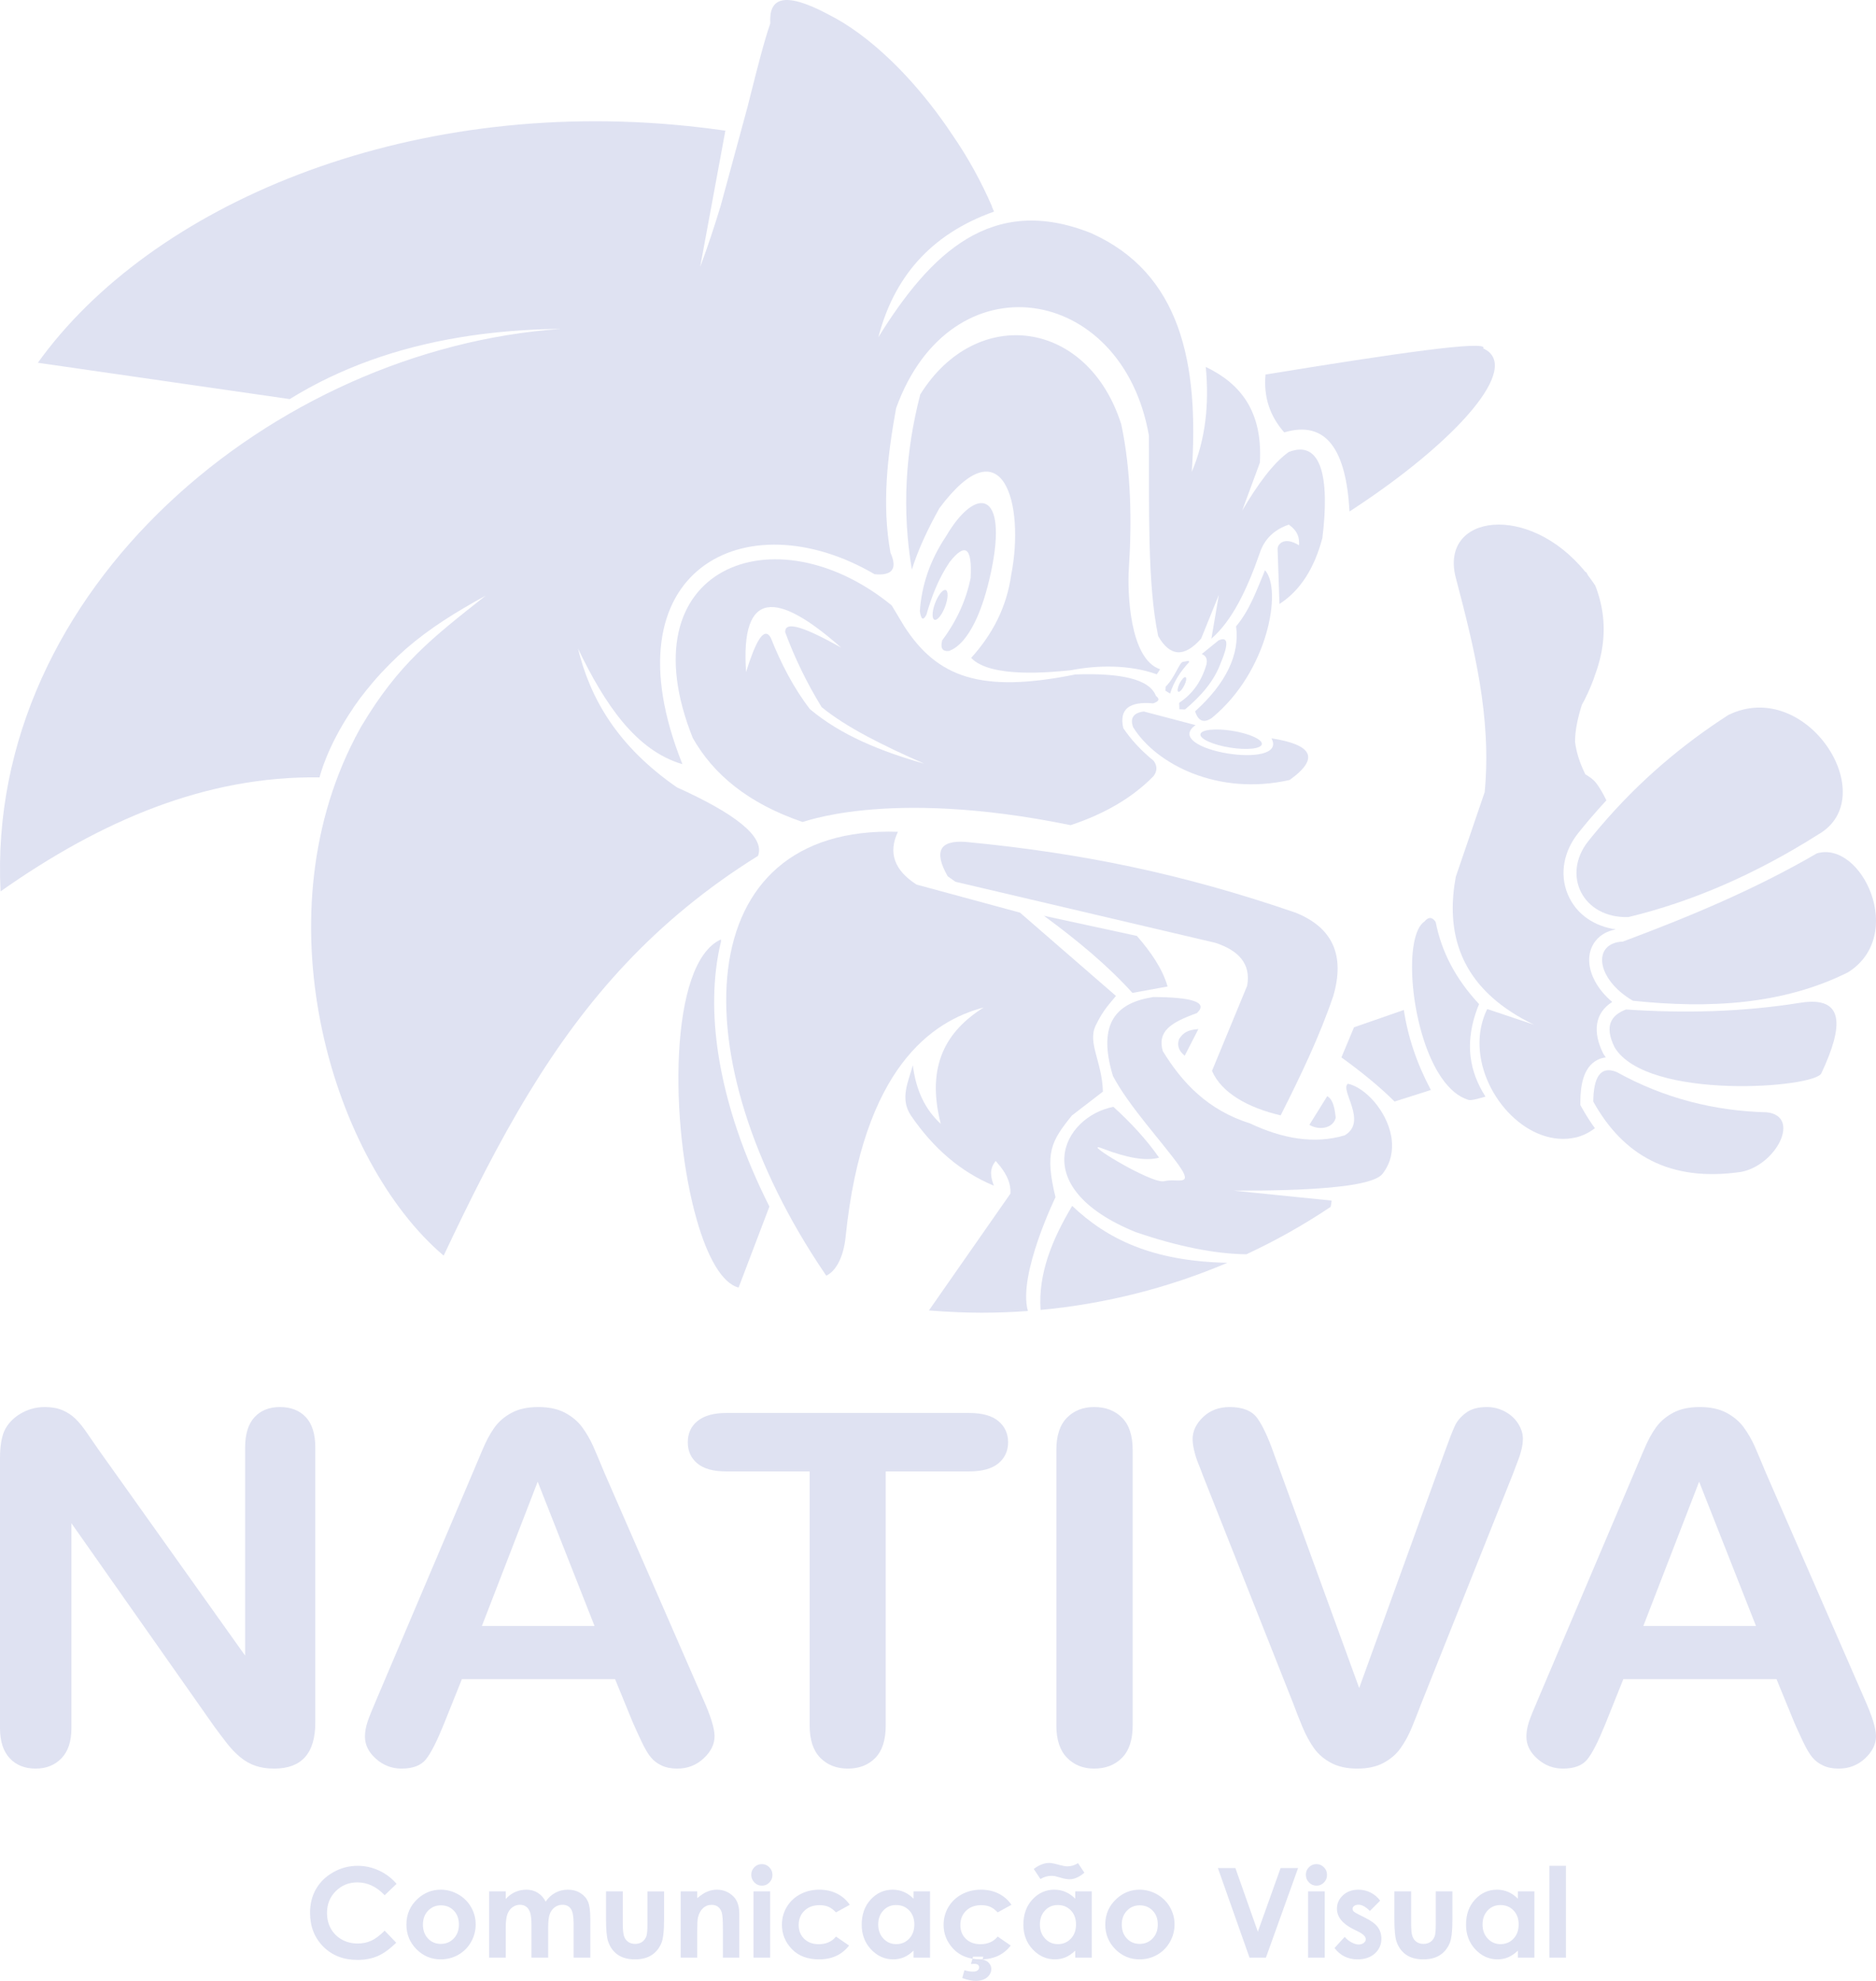 <svg width="304" height="321" viewBox="0 0 304 321" fill="none" xmlns="http://www.w3.org/2000/svg">
<path fill-rule="evenodd" clip-rule="evenodd" d="M64.262 305.278L62.334 307.125C61.022 305.738 59.547 305.043 57.909 305.043C56.522 305.043 55.357 305.518 54.41 306.465C53.463 307.412 52.99 308.579 52.99 309.968C52.99 310.934 53.197 311.793 53.618 312.54C54.037 313.293 54.632 313.881 55.398 314.31C56.167 314.738 57.019 314.95 57.956 314.95C58.755 314.95 59.487 314.8 60.152 314.501C60.813 314.202 61.542 313.659 62.334 312.868L64.205 314.82C63.133 315.869 62.123 316.594 61.173 316.997C60.223 317.402 59.138 317.605 57.916 317.605C55.67 317.605 53.825 316.89 52.391 315.458C50.962 314.026 50.243 312.194 50.243 309.958C50.243 308.509 50.568 307.222 51.222 306.096C51.875 304.972 52.809 304.07 54.028 303.385C55.242 302.701 56.552 302.359 57.956 302.359C59.151 302.359 60.3 302.611 61.406 303.119C62.51 303.625 63.464 304.346 64.262 305.278ZM71.405 306.225C72.415 306.225 73.366 306.481 74.255 306.987C75.142 307.492 75.837 308.182 76.334 309.049C76.835 309.917 77.082 310.854 77.082 311.861C77.082 312.874 76.831 313.821 76.331 314.703C75.828 315.586 75.145 316.274 74.279 316.773C73.412 317.267 72.459 317.516 71.414 317.516C69.88 317.516 68.57 316.968 67.484 315.872C66.401 314.777 65.857 313.447 65.857 311.881C65.857 310.203 66.472 308.805 67.697 307.687C68.772 306.713 70.008 306.225 71.405 306.225ZM71.446 308.762C70.613 308.762 69.918 309.056 69.364 309.637C68.809 310.221 68.535 310.965 68.535 311.871C68.535 312.808 68.805 313.561 69.356 314.142C69.904 314.721 70.596 315.01 71.435 315.01C72.275 315.01 72.974 314.717 73.53 314.132C74.087 313.545 74.367 312.794 74.367 311.871C74.367 310.951 74.094 310.204 73.548 309.627C72.997 309.052 72.298 308.762 71.446 308.762ZM79.256 306.501H81.953V307.738C82.412 307.229 82.923 306.851 83.484 306.603C84.044 306.353 84.656 306.225 85.316 306.225C85.986 306.225 86.589 306.39 87.126 306.72C87.664 307.05 88.097 307.529 88.425 308.162C88.853 307.529 89.376 307.05 89.995 306.72C90.615 306.39 91.29 306.225 92.026 306.225C92.789 306.225 93.456 306.404 94.034 306.762C94.612 307.115 95.025 307.58 95.277 308.152C95.531 308.725 95.656 309.655 95.656 310.944V317.24H92.953V311.793C92.953 310.573 92.803 309.753 92.5 309.321C92.197 308.89 91.743 308.674 91.143 308.674C90.683 308.674 90.271 308.805 89.908 309.069C89.542 309.332 89.272 309.695 89.095 310.16C88.917 310.624 88.83 311.369 88.83 312.396V317.24H86.123V312.039C86.123 311.078 86.052 310.383 85.911 309.95C85.77 309.52 85.558 309.199 85.277 308.99C84.995 308.778 84.656 308.674 84.255 308.674C83.809 308.674 83.403 308.808 83.04 309.075C82.677 309.341 82.403 309.715 82.224 310.193C82.043 310.675 81.953 311.429 81.953 312.464V317.24H79.256L79.256 306.501ZM98.205 306.501H100.922V311.675C100.922 312.68 100.989 313.38 101.127 313.771C101.267 314.161 101.486 314.468 101.791 314.683C102.097 314.902 102.473 315.01 102.92 315.01C103.367 315.01 103.742 314.902 104.055 314.69C104.366 314.475 104.599 314.162 104.75 313.747C104.86 313.437 104.915 312.777 104.915 311.763V306.502H107.612V311.052C107.612 312.929 107.463 314.212 107.168 314.902C106.808 315.745 106.277 316.392 105.576 316.84C104.873 317.291 103.981 317.517 102.899 317.517C101.724 317.517 100.778 317.254 100.052 316.729C99.326 316.2 98.815 315.469 98.52 314.527C98.312 313.875 98.204 312.689 98.204 310.975L98.205 306.501ZM110.307 306.501H112.984V307.6C113.596 307.084 114.146 306.727 114.643 306.528C115.137 306.326 115.644 306.225 116.16 306.225C117.225 306.225 118.125 306.6 118.867 307.343C119.491 307.973 119.8 308.908 119.8 310.146V317.24H117.145V312.533C117.145 311.25 117.087 310.399 116.973 309.978C116.859 309.557 116.657 309.237 116.371 309.014C116.087 308.795 115.737 308.684 115.318 308.684C114.77 308.684 114.303 308.867 113.914 309.232C113.524 309.597 113.253 310.102 113.101 310.745C113.023 311.082 112.984 311.811 112.984 312.928V317.24H110.307L110.307 306.501ZM123.454 302.082C123.924 302.082 124.331 302.254 124.67 302.594C125.005 302.938 125.173 303.353 125.173 303.836C125.173 304.319 125.009 304.73 124.673 305.066C124.338 305.407 123.937 305.575 123.474 305.575C122.993 305.575 122.584 305.404 122.249 305.056C121.908 304.713 121.741 304.293 121.741 303.8C121.741 303.325 121.908 302.921 122.242 302.584C122.578 302.251 122.98 302.082 123.454 302.082ZM122.104 306.501H124.8V317.24H122.104V306.501ZM137.705 308.674L135.472 309.907C135.053 309.465 134.641 309.163 134.229 308.99C133.82 308.819 133.339 308.735 132.789 308.735C131.785 308.735 130.972 309.035 130.351 309.637C129.734 310.237 129.425 311.009 129.425 311.952C129.425 312.864 129.72 313.612 130.318 314.191C130.915 314.771 131.698 315.061 132.668 315.061C133.871 315.061 134.805 314.646 135.472 313.825L137.588 315.276C136.439 316.767 134.821 317.517 132.728 317.517C130.845 317.517 129.371 316.957 128.306 315.838C127.241 314.721 126.708 313.41 126.708 311.911C126.708 310.871 126.966 309.914 127.483 309.039C128.004 308.166 128.725 307.478 129.652 306.977C130.582 306.478 131.62 306.225 132.768 306.225C133.83 306.225 134.784 306.439 135.63 306.863C136.476 307.286 137.167 307.893 137.705 308.674ZM148.037 306.501H150.714V317.24H148.037V316.105C147.514 316.606 146.986 316.963 146.46 317.186C145.93 317.406 145.359 317.516 144.74 317.516C143.357 317.516 142.16 316.977 141.151 315.903C140.14 314.828 139.636 313.491 139.636 311.89C139.636 310.233 140.123 308.876 141.101 307.815C142.078 306.758 143.267 306.225 144.663 306.225C145.304 306.225 145.909 306.35 146.473 306.593C147.036 306.834 147.558 307.202 148.037 307.688L148.037 306.501ZM145.214 308.715C144.381 308.715 143.69 309.007 143.139 309.597C142.587 310.187 142.313 310.941 142.313 311.861C142.313 312.79 142.591 313.551 143.152 314.15C143.713 314.751 144.405 315.05 145.225 315.05C146.071 315.05 146.772 314.754 147.329 314.164C147.887 313.579 148.166 312.807 148.166 311.851C148.166 310.917 147.887 310.16 147.329 309.583C146.772 309.004 146.067 308.715 145.214 308.715ZM163.904 308.674L161.671 309.907C161.252 309.465 160.838 309.163 160.429 308.99C160.02 308.819 159.539 308.735 158.989 308.735C157.984 308.735 157.171 309.035 156.551 309.637C155.933 310.237 155.624 311.009 155.624 311.952C155.624 312.864 155.918 313.612 156.517 314.191C157.115 314.771 157.897 315.061 158.867 315.061C160.069 315.061 161.003 314.646 161.671 313.825L163.786 315.276C162.638 316.767 161.02 317.517 158.928 317.517C157.043 317.517 155.569 316.957 154.505 315.838C153.441 314.721 152.906 313.41 152.906 311.911C152.906 310.871 153.165 309.914 153.683 309.039C154.203 308.166 154.925 307.478 155.852 306.977C156.782 306.478 157.82 306.225 158.968 306.225C160.028 306.225 160.983 306.439 161.829 306.863C162.675 307.286 163.368 307.893 163.904 308.674ZM157.679 317.081H159.341L159.223 317.537C159.66 317.634 160.006 317.826 160.26 318.114C160.513 318.399 160.638 318.711 160.638 319.056C160.638 319.588 160.416 320.046 159.969 320.427C159.522 320.811 158.904 321 158.109 321C157.468 321 156.738 320.848 155.926 320.544L156.282 319.275C156.752 319.423 157.216 319.5 157.669 319.5C158.001 319.5 158.25 319.437 158.415 319.308C158.578 319.18 158.662 319.008 158.662 318.799C158.662 318.627 158.599 318.492 158.474 318.395C158.351 318.294 158.152 318.247 157.883 318.247L157.333 318.267L157.679 317.081ZM174.236 306.501H176.913V317.24H174.236V316.105C173.713 316.606 173.187 316.963 172.658 317.186C172.129 317.406 171.558 317.516 170.939 317.516C169.556 317.516 168.361 316.977 167.35 315.903C166.339 314.828 165.835 313.491 165.835 311.89C165.835 310.233 166.322 308.876 167.299 307.815C168.277 306.758 169.466 306.225 170.863 306.225C171.504 306.225 172.109 306.35 172.673 306.593C173.237 306.834 173.756 307.202 174.237 307.688L174.236 306.501ZM171.414 308.715C170.58 308.715 169.888 309.007 169.338 309.597C168.786 310.187 168.512 310.941 168.512 311.861C168.512 312.79 168.79 313.551 169.351 314.15C169.912 314.751 170.604 315.05 171.424 315.05C172.27 315.05 172.971 314.754 173.529 314.164C174.086 313.579 174.365 312.807 174.365 311.851C174.365 310.917 174.086 310.16 173.529 309.583C172.971 309.004 172.267 308.715 171.414 308.715ZM168.599 304.5L167.517 302.87C168.357 302.22 169.207 301.893 170.067 301.893C170.385 301.893 170.935 302.009 171.718 302.23C172.25 302.375 172.672 302.446 172.987 302.446C173.539 302.446 174.11 302.277 174.696 301.934L175.72 303.473C174.895 304.185 174.097 304.538 173.319 304.538C172.907 304.538 172.413 304.45 171.837 304.272C171.362 304.134 171.064 304.052 170.939 304.026C170.769 303.999 170.568 303.986 170.331 303.986C169.753 303.986 169.177 304.158 168.599 304.5ZM184.654 306.225C185.665 306.225 186.614 306.481 187.505 306.986C188.39 307.492 189.086 308.182 189.583 309.048C190.083 309.917 190.332 310.853 190.332 311.861C190.332 312.874 190.079 313.82 189.58 314.703C189.076 315.586 188.394 316.273 187.529 316.772C186.662 317.267 185.707 317.516 184.663 317.516C183.128 317.516 181.82 316.968 180.734 315.872C179.65 314.777 179.105 313.446 179.105 311.881C179.105 310.203 179.72 308.805 180.947 307.687C182.02 306.713 183.257 306.225 184.654 306.225ZM184.694 308.761C183.86 308.761 183.165 309.055 182.612 309.637C182.058 310.22 181.782 310.964 181.782 311.87C181.782 312.807 182.055 313.561 182.605 314.141C183.152 314.721 183.844 315.009 184.684 315.009C185.523 315.009 186.22 314.717 186.779 314.131C187.337 313.544 187.615 312.794 187.615 311.87C187.615 310.951 187.343 310.204 186.794 309.627C186.244 309.052 185.545 308.761 184.694 308.761ZM197.356 302.721H200.191L203.83 313.036L207.517 302.721H210.352L205.137 317.24H202.481L197.356 302.721ZM213.324 302.081C213.793 302.081 214.2 302.254 214.538 302.594C214.876 302.938 215.042 303.352 215.042 303.836C215.042 304.319 214.879 304.729 214.542 305.066C214.206 305.407 213.807 305.575 213.344 305.575C212.864 305.575 212.454 305.404 212.119 305.056C211.778 304.713 211.611 304.292 211.611 303.8C211.611 303.325 211.778 302.92 212.112 302.584C212.447 302.25 212.85 302.081 213.324 302.081ZM211.974 306.501H214.669V317.24H211.974V306.501ZM223.65 308.004L221.987 309.671C221.313 309.001 220.701 308.664 220.151 308.664C219.849 308.664 219.611 308.727 219.442 308.856C219.271 308.984 219.183 309.146 219.183 309.335C219.183 309.479 219.241 309.614 219.348 309.735C219.456 309.857 219.725 310.022 220.151 310.233L221.13 310.726C222.168 311.241 222.88 311.763 223.266 312.295C223.654 312.827 223.848 313.454 223.848 314.171C223.848 315.126 223.499 315.92 222.8 316.56C222.101 317.196 221.165 317.516 219.992 317.516C218.431 317.516 217.186 316.903 216.252 315.68L217.907 313.874C218.22 314.242 218.589 314.542 219.012 314.767C219.435 314.994 219.811 315.108 220.14 315.108C220.493 315.108 220.777 315.023 220.994 314.851C221.212 314.679 221.319 314.483 221.319 314.258C221.319 313.844 220.928 313.44 220.151 313.045L219.244 312.591C217.511 311.715 216.648 310.621 216.648 309.307C216.648 308.459 216.974 307.731 217.625 307.13C218.276 306.528 219.112 306.225 220.13 306.225C220.825 306.225 221.476 306.38 222.091 306.686C222.706 306.993 223.226 307.431 223.649 308.004L223.65 308.004ZM225.954 306.501H228.67V311.675C228.67 312.679 228.737 313.379 228.874 313.771C229.016 314.161 229.233 314.468 229.54 314.683C229.846 314.902 230.221 315.009 230.668 315.009C231.115 315.009 231.49 314.902 231.802 314.69C232.114 314.475 232.346 314.161 232.497 313.747C232.608 313.437 232.663 312.777 232.663 311.763V306.501H235.358V311.052C235.358 312.928 235.21 314.212 234.916 314.902C234.556 315.745 234.026 316.392 233.324 316.839C232.622 317.29 231.729 317.517 230.647 317.517C229.472 317.517 228.526 317.254 227.8 316.728C227.074 316.2 226.563 315.469 226.268 314.526C226.06 313.875 225.953 312.689 225.953 310.975L225.954 306.501ZM245.966 306.501H248.643V317.24H245.966V316.105C245.443 316.606 244.916 316.963 244.389 317.186C243.858 317.405 243.287 317.516 242.669 317.516C241.286 317.516 240.09 316.976 239.079 315.902C238.069 314.827 237.565 313.491 237.565 311.89C237.565 310.232 238.052 308.876 239.029 307.815C240.006 306.758 241.195 306.225 242.593 306.225C243.234 306.225 243.838 306.35 244.402 306.592C244.967 306.834 245.487 307.202 245.966 307.687L245.966 306.501ZM243.143 308.715C242.31 308.715 241.618 309.007 241.067 309.596C240.517 310.186 240.241 310.941 240.241 311.861C240.241 312.79 240.519 313.551 241.081 314.15C241.641 314.75 242.333 315.05 243.153 315.05C243.999 315.05 244.7 314.753 245.257 314.163C245.815 313.578 246.094 312.807 246.094 311.85C246.094 310.917 245.815 310.16 245.257 309.583C244.7 309.004 243.996 308.715 243.143 308.715ZM251.07 302.358H253.757V317.24H251.07V302.358Z" fill="#DFE2F2"/>
<path d="M15.951 234.9L39.721 268.294V234.583C39.721 232.393 40.232 230.757 41.242 229.662C42.251 228.567 43.615 228.013 45.35 228.013C47.127 228.013 48.52 228.553 49.558 229.648C50.582 230.744 51.093 232.393 51.093 234.583V279.152C51.093 284.127 48.876 286.607 44.426 286.607C43.317 286.607 42.323 286.462 41.426 286.159C40.546 285.868 39.706 285.394 38.925 284.747C38.157 284.114 37.431 283.348 36.764 282.491C36.095 281.633 35.428 280.749 34.759 279.838L11.573 246.841V280.037C11.573 282.201 11.032 283.836 9.952 284.945C8.871 286.053 7.478 286.607 5.787 286.607C4.038 286.607 2.63 286.053 1.579 284.932C0.526 283.81 0 282.175 0 280.037V236.325C0 234.465 0.228 233.013 0.669 231.957C1.195 230.796 2.062 229.847 3.284 229.108C4.507 228.382 5.829 228.013 7.251 228.013C8.359 228.013 9.298 228.184 10.094 228.514C10.89 228.844 11.586 229.306 12.183 229.873C12.781 230.44 13.378 231.166 14.003 232.076C14.628 232.974 15.283 233.911 15.951 234.9ZM102.585 279.219L99.67 272.107H74.849L71.934 279.377C70.783 282.213 69.817 284.127 69.006 285.116C68.21 286.106 66.887 286.607 65.054 286.607C63.504 286.607 62.125 286.079 60.931 285.023C59.737 283.968 59.139 282.767 59.139 281.421C59.139 280.656 59.282 279.851 59.552 279.033C59.836 278.202 60.291 277.055 60.931 275.59L76.554 238.792C76.995 237.737 77.536 236.47 78.161 234.992C78.786 233.501 79.44 232.274 80.151 231.297C80.862 230.322 81.8 229.53 82.952 228.923C84.104 228.316 85.525 228.013 87.217 228.013C88.937 228.013 90.373 228.316 91.525 228.923C92.676 229.53 93.614 230.308 94.324 231.258C95.021 232.209 95.618 233.237 96.116 234.333C96.599 235.428 97.21 236.892 97.965 238.713L113.915 275.287C115.166 278.071 115.792 280.09 115.792 281.356C115.792 282.662 115.194 283.863 114.014 284.958C112.835 286.053 111.413 286.607 109.75 286.607C108.783 286.607 107.944 286.448 107.248 286.119C106.551 285.803 105.968 285.367 105.499 284.813C105.03 284.259 104.518 283.401 103.978 282.253C103.438 281.106 102.968 280.103 102.585 279.219ZM78.09 263.492H96.344L87.131 240.112L78.09 263.492ZM157.019 238.449H143.528V279.614C143.528 281.976 142.959 283.744 141.822 284.892C140.684 286.04 139.206 286.607 137.4 286.607C135.58 286.607 134.088 286.027 132.936 284.866C131.785 283.705 131.202 281.95 131.202 279.614V238.449H117.711C115.592 238.449 114.029 238.014 113.005 237.156C111.968 236.286 111.455 235.151 111.455 233.726C111.455 232.262 111.996 231.1 113.062 230.256C114.128 229.398 115.678 228.976 117.711 228.976H157.019C159.165 228.976 160.743 229.412 161.795 230.296C162.832 231.167 163.359 232.314 163.359 233.726C163.359 235.151 162.819 236.286 161.766 237.156C160.715 238.014 159.136 238.449 157.019 238.449L157.019 238.449ZM171.178 279.614V234.966C171.178 232.657 171.747 230.915 172.884 229.754C174.022 228.593 175.5 228.012 177.306 228.012C179.154 228.012 180.661 228.579 181.812 229.727C182.964 230.875 183.546 232.63 183.546 234.965V279.614C183.546 281.949 182.963 283.704 181.812 284.865C180.66 286.026 179.153 286.606 177.306 286.606C175.528 286.606 174.064 286.026 172.913 284.851C171.761 283.677 171.178 281.936 171.178 279.613V279.614ZM206.42 235.546L220.252 273.545L234.113 235.283C234.839 233.264 235.379 231.865 235.748 231.087C236.103 230.295 236.7 229.595 237.54 228.962C238.364 228.329 239.501 228.012 240.951 228.012C242.003 228.012 242.984 228.263 243.88 228.751C244.79 229.239 245.501 229.886 246.012 230.704C246.525 231.508 246.78 232.327 246.78 233.157C246.78 233.725 246.695 234.332 246.525 234.991C246.368 235.651 246.154 236.284 245.899 236.918C245.657 237.551 245.402 238.198 245.16 238.87L230.375 275.906C229.835 277.318 229.308 278.664 228.783 279.943C228.256 281.21 227.645 282.331 226.949 283.308C226.267 284.271 225.342 285.063 224.19 285.683C223.025 286.303 221.617 286.606 219.954 286.606C218.291 286.606 216.883 286.303 215.732 285.696C214.58 285.089 213.643 284.297 212.932 283.308C212.235 282.305 211.61 281.183 211.084 279.917C210.557 278.664 210.031 277.318 209.506 275.906L194.962 239.187C194.721 238.514 194.45 237.854 194.195 237.208C193.925 236.561 193.711 235.875 193.526 235.124C193.342 234.371 193.256 233.751 193.256 233.224C193.256 231.917 193.825 230.716 194.962 229.635C196.099 228.552 197.536 228.012 199.255 228.012C201.359 228.012 202.852 228.605 203.733 229.806C204.601 231.007 205.496 232.92 206.42 235.545L206.42 235.546ZM290.793 279.218L287.878 272.107H263.057L260.142 279.377C258.991 282.213 258.025 284.126 257.214 285.116C256.418 286.105 255.095 286.606 253.262 286.606C251.712 286.606 250.333 286.079 249.139 285.023C247.945 283.968 247.347 282.767 247.347 281.421C247.347 280.656 247.49 279.851 247.76 279.033C248.044 278.202 248.499 277.054 249.139 275.59L264.762 238.792C265.203 237.736 265.744 236.47 266.369 234.992C266.994 233.501 267.648 232.274 268.359 231.297C269.07 230.321 270.008 229.529 271.16 228.923C272.312 228.316 273.733 228.012 275.425 228.012C277.145 228.012 278.581 228.316 279.733 228.923C280.884 229.529 281.822 230.308 282.532 231.258C283.229 232.208 283.826 233.237 284.324 234.332C284.807 235.427 285.419 236.892 286.173 238.713L302.123 275.287C303.373 278.071 304 280.09 304 281.356C304 282.661 303.402 283.862 302.222 284.958C301.043 286.053 299.621 286.607 297.957 286.607C296.991 286.607 296.152 286.448 295.456 286.118C294.759 285.802 294.176 285.367 293.706 284.813C293.238 284.259 292.726 283.401 292.186 282.253C291.646 281.105 291.176 280.102 290.793 279.218ZM266.298 263.491H284.552L275.339 240.112L266.298 263.491Z" fill="#DFE2F2"/>
<path fill-rule="evenodd" clip-rule="evenodd" d="M173.492 133.718C179.081 131.868 183.562 129.218 186.942 125.758C187.543 124.934 187.543 124.11 186.942 123.286C184.898 121.613 183.265 119.851 182.03 118C181.322 114.965 182.936 113.627 186.866 113.982C187.822 113.671 187.974 113.272 187.316 112.778C186.278 110.008 181.531 109.038 174.245 109.298C159.004 112.378 151.883 109.811 146.515 101.471L144.502 98.112C125.475 82.565 101.233 91.996 112.259 119.585C115.582 125.441 121.152 130.157 130.02 133.192C129.431 133.617 143.077 127.501 173.492 133.718ZM149.762 123.755C143.135 120.833 137.09 117.842 133.14 114.584C130.773 110.724 128.805 106.693 127.247 102.478C127.095 100.387 130.817 101.864 136.311 104.951C125.95 95.779 119.975 95.412 120.899 108.899C122.405 104.082 123.791 101.382 124.899 103.347C126.564 107.53 128.583 111.453 131.248 114.921C136.324 119.179 142.762 121.759 149.762 123.755Z" fill="#DFE2F2"/>
<path fill-rule="evenodd" clip-rule="evenodd" d="M240.427 164.895C240.534 164.587 240.653 164.281 240.786 163.978L240.427 164.895Z" fill="#DFE2F2"/>
<path fill-rule="evenodd" clip-rule="evenodd" d="M259.589 105.226C259.566 105.362 259.541 105.498 259.516 105.635L259.589 105.226Z" fill="#DFE2F2"/>
<path fill-rule="evenodd" clip-rule="evenodd" d="M192.105 109.738C191.897 109.655 191.46 110.118 191.137 110.771C190.82 111.423 190.731 112.019 190.947 112.101C191.162 112.184 191.599 111.721 191.916 111.068C192.238 110.415 192.321 109.82 192.105 109.738Z" fill="#DFE2F2"/>
<path fill-rule="evenodd" clip-rule="evenodd" d="M206.038 119.646C208.893 124.945 188.062 121.56 193.733 117.504L185.352 115.298C183.669 115.52 183.086 116.369 183.618 117.84C187.328 123.854 197.392 129.026 208.981 126.396C214.095 122.726 212.399 120.641 206.038 119.646Z" fill="#DFE2F2"/>
<path fill-rule="evenodd" clip-rule="evenodd" d="M192.631 107.088L191.688 107.253C191.093 107.361 190.377 109.832 188.896 111.264L188.858 111.93L189.611 112.399C190.213 110.46 191.295 108.786 192.706 107.291L192.631 107.088Z" fill="#DFE2F2"/>
<path fill-rule="evenodd" clip-rule="evenodd" d="M194.739 105.985L197.461 103.78C199.106 103.045 199.056 104.477 197.834 107.392C196.752 110.371 194.625 112.798 192.023 114.972L191.118 114.941L191.08 113.901C192.992 112.608 194.593 110.764 195.498 107.69C195.694 106.834 195.448 106.264 194.739 105.985Z" fill="#DFE2F2"/>
<path fill-rule="evenodd" clip-rule="evenodd" d="M154.039 105.447C152.78 105.694 152.33 105.136 152.678 103.773C155.178 100.408 156.597 97.049 157.287 93.684C157.559 88.715 156.432 87.846 153.887 91.079C152.033 93.823 150.963 96.707 150.115 99.629C149.533 100.731 149.235 100.243 149.058 99.032C149.355 94.729 150.767 90.698 153.286 86.933C158.16 78.611 163.388 79.448 160.609 92.612C157.824 105.776 153.14 105.377 154.039 105.447Z" fill="#DFE2F2"/>
<path fill-rule="evenodd" clip-rule="evenodd" d="M193.665 115.271C198.697 110.726 200.912 106.049 200.305 101.505C202.52 98.83 203.577 95.8 204.989 92.409C207.787 95.464 205.578 108.787 196.38 116.341C195.077 117.235 194.165 116.874 193.665 115.271Z" fill="#DFE2F2"/>
<path fill-rule="evenodd" clip-rule="evenodd" d="M205.075 60.694C225.577 57.348 241.369 55.041 240.344 56.46C246.731 59.331 236.318 71.43 218.684 82.889C218.146 73.04 215.019 68.02 208.101 70.068C205.746 67.386 204.74 64.269 205.075 60.694Z" fill="#DFE2F2"/>
<path fill-rule="evenodd" clip-rule="evenodd" d="M225.982 178.505L231.868 176.635C229.596 172.357 228.14 168.034 227.488 163.667L219.411 166.475L217.373 171.356C220.671 173.739 223.595 176.122 225.981 178.505H225.982Z" fill="#DFE2F2"/>
<path fill-rule="evenodd" clip-rule="evenodd" d="M207.529 180.746C202.237 179.516 197.927 177.095 196.401 173.539L202.098 159.742C202.744 156.161 200.693 154.025 196.964 152.789L154.841 142.896L153.575 142.009C151.283 137.99 152.252 136.133 156.468 136.431C175.235 138.219 191.654 141.603 210.004 147.922C215.967 150.343 217.979 154.837 216.049 161.415C213.833 167.956 210.751 174.357 207.529 180.746Z" fill="#DFE2F2"/>
<path fill-rule="evenodd" clip-rule="evenodd" d="M183.506 160.902C179.524 156.484 174.568 152.371 169.163 148.403L184.227 151.667C186.55 154.329 188.398 157.042 189.203 159.862L183.506 160.902Z" fill="#DFE2F2"/>
<path fill-rule="evenodd" clip-rule="evenodd" d="M199.69 118.429C196.936 117.992 194.626 118.239 194.524 118.993C194.417 119.741 196.569 120.711 199.315 121.148C202.069 121.586 204.379 121.339 204.481 120.584C204.582 119.837 202.436 118.867 199.69 118.429Z" fill="#DFE2F2"/>
<path fill-rule="evenodd" clip-rule="evenodd" d="M147.76 92.302C148.836 88.892 150.431 85.578 152.222 82.357C162.596 68.458 166.09 81.857 163.856 93.195C163.122 98.399 160.818 102.804 157.374 106.613C160.457 109.909 170.18 108.958 173.546 108.609C177.946 107.754 183.117 107.709 187.446 109.275C187.643 109.008 187.826 108.736 187.991 108.451C183.035 106.822 182.674 95.908 182.927 92.112C183.433 84.436 183.282 76.279 181.706 68.795C176.332 51.739 158.242 49.306 149.127 63.914C146.671 73.383 146.165 82.764 147.76 92.302Z" fill="#DFE2F2"/>
<path fill-rule="evenodd" clip-rule="evenodd" d="M194.195 166.76L191.979 171.082C190.877 170.182 190.751 169.283 191.067 168.382C191.751 167.299 192.517 166.894 194.195 166.76Z" fill="#DFE2F2"/>
<path fill-rule="evenodd" clip-rule="evenodd" d="M215.076 177.63L212.183 182.282C213.81 183.251 216.044 182.821 216.449 181.135C216.221 178.764 215.715 178.022 215.076 177.63Z" fill="#DFE2F2"/>
<path fill-rule="evenodd" clip-rule="evenodd" d="M129.595 12.916L129.596 12.916C129.324 13.676 129.072 14.443 128.838 15.217L128.832 15.238L128.724 15.605L128.717 15.627L128.624 15.952L128.612 15.994L128.605 16.017C126.554 23.285 126.109 31.166 126.055 39.291C126.872 40.368 127.777 40.711 129.296 40.318C136.967 37.187 144.588 35.951 153.197 36.61C151.44 29.327 144.737 20.305 138.036 13.832L138.001 13.797L137.965 13.763L137.894 13.695L137.861 13.663L137.859 13.66L137.823 13.627L137.788 13.592L137.752 13.558L137.716 13.525L137.645 13.457L137.61 13.423L137.539 13.356L137.511 13.33L137.503 13.322L137.467 13.289L137.432 13.255L137.361 13.188L137.325 13.155L137.183 13.021L137.161 13.001L137.148 12.988L137.112 12.955L137.077 12.922L137.006 12.856L136.97 12.823L136.864 12.725L136.829 12.692L136.812 12.677L136.793 12.66L136.475 12.369L136.464 12.359L136.44 12.337L136.122 12.051L136.116 12.046L135.77 11.739L135.761 11.733L135.752 11.727L135.743 11.721L135.735 11.715L135.727 11.71L135.71 11.698L135.701 11.692L135.692 11.686L135.684 11.681L135.675 11.675L135.658 11.664L135.65 11.658L135.641 11.652L135.633 11.646L135.625 11.64L135.616 11.634L135.599 11.623L135.591 11.618L135.582 11.612L135.574 11.607L135.565 11.601L135.557 11.596L135.549 11.59L135.54 11.585L135.532 11.579L135.523 11.574L135.515 11.568L135.507 11.563L135.498 11.558L135.497 11.556L135.49 11.552L135.481 11.547L135.473 11.541L135.465 11.536L135.456 11.53L135.448 11.525L135.44 11.52L135.431 11.515L135.423 11.509L135.398 11.493L135.39 11.488L135.382 11.483L135.373 11.477L135.365 11.472L135.363 11.471L135.357 11.467L135.348 11.461L135.34 11.456L135.332 11.451L135.324 11.445L135.316 11.44L135.308 11.435L135.299 11.429L135.291 11.424L135.283 11.419L135.274 11.414L135.266 11.409L135.258 11.403L135.25 11.398L135.233 11.388C132.606 9.75 130.806 10.046 129.817 12.297C129.74 12.502 129.664 12.708 129.59 12.915L129.595 12.916Z" fill="#DFE2F2"/>
<path fill-rule="evenodd" clip-rule="evenodd" d="M112.917 197.702C108.512 182.366 108.341 156.065 116.821 152.237L116.835 152.575C115.404 158.446 115.484 164.782 116.377 170.666C117.669 179.173 120.696 187.634 124.681 195.52L119.688 208.652C116.964 207.95 114.62 203.649 112.913 197.7L112.917 197.702Z" fill="#DFE2F2"/>
<path fill-rule="evenodd" clip-rule="evenodd" d="M198.896 204.638C189.451 208.656 179.274 211.283 168.623 212.276C168.218 206.388 170.506 200.841 173.743 195.414C179.382 200.771 186.699 204.391 198.896 204.638Z" fill="#DFE2F2"/>
<path fill-rule="evenodd" clip-rule="evenodd" d="M217.613 192.215C216.979 192.295 216.3 192.369 215.575 192.436L215.562 192.437L215.316 192.459C211.439 192.804 206.306 192.968 199.916 192.948L215.785 194.558C215.75 194.908 215.697 195.246 215.631 195.575C211.304 198.472 206.741 201.041 201.981 203.258C196.963 203.207 190.824 202.003 183.972 199.641C166.274 192.409 172.224 180.95 180.421 179.366C183.263 181.945 185.782 184.664 187.827 187.599C185.782 188.176 182.738 187.688 178.68 186.129C174.623 184.563 186.592 191.934 188.656 191.414C190.72 190.889 193.549 192.397 190.998 188.803C188.447 185.21 182.858 179.169 180.345 174.353C177.706 165.612 181.086 162.456 186.915 161.569C193.036 161.607 195.884 162.361 193.947 164.18C189.605 165.726 187.529 167.184 188.428 170.334C191.605 175.519 195.751 179.898 202.555 182.047C207.746 184.493 212.917 185.463 217.898 183.986C221.709 181.768 217.038 176.564 218.43 175.62C221.224 176.231 224.704 180.004 225.439 184.118L225.44 184.118C225.465 184.255 225.486 184.393 225.505 184.531L225.506 184.543C225.757 186.449 225.399 188.407 224.096 190.14C223.71 190.705 222.741 191.184 221.189 191.578L221.052 191.612L221.011 191.622L220.902 191.648L220.829 191.665L220.828 191.665L220.642 191.707L220.591 191.719L220.45 191.75L220.431 191.754L220.267 191.788L220.253 191.791L220.1 191.822L220.052 191.832L219.756 191.888L219.746 191.889L219.397 191.952L219.213 191.983L219.025 192.013L218.839 192.043L218.835 192.043L218.64 192.074L218.5 192.094L218.442 192.103L218.259 192.129L218.241 192.131L218.036 192.16L217.856 192.184L217.829 192.187L217.761 192.196L217.617 192.215L217.613 192.215Z" fill="#DFE2F2"/>
<path fill-rule="evenodd" clip-rule="evenodd" d="M232.716 173.226C228.399 165.451 227.51 151.527 230.841 149.319C231.483 148.546 232.09 148.578 232.649 149.413C233.59 154.241 235.872 158.624 239.678 162.713C239.199 163.871 238.829 165.024 238.58 166.172L238.58 166.171C238.448 166.78 238.349 167.389 238.287 167.994L238.286 168.004C238.268 168.18 238.253 168.356 238.241 168.532L238.239 168.552L238.232 168.666L238.228 168.735L238.225 168.8L238.219 168.934C238.214 169.045 238.211 169.156 238.209 169.266L238.209 169.282L238.208 169.335L238.207 169.464L238.206 169.469C238.206 169.578 238.207 169.686 238.209 169.794L238.209 169.827L238.21 169.869L238.213 170.003L238.214 170.008L238.22 170.18L238.221 170.19L238.225 170.27L238.23 170.371L238.241 170.537L238.242 170.553L238.25 170.67L238.255 170.734L238.257 170.753L238.268 170.877L238.272 170.915L238.274 170.936L238.287 171.069L238.29 171.096L238.302 171.202L238.311 171.277L238.319 171.335C238.59 173.484 239.364 175.609 240.72 177.706C239.581 178.028 238.41 178.373 237.972 178.242C236.324 177.756 234.883 176.491 233.661 174.744L233.65 174.729C233.573 174.619 233.498 174.507 233.423 174.394L233.408 174.372L233.392 174.348C233.241 174.117 233.093 173.879 232.95 173.634L232.908 173.563C232.844 173.452 232.78 173.339 232.716 173.225L232.716 173.226Z" fill="#DFE2F2"/>
<path fill-rule="evenodd" clip-rule="evenodd" d="M264.605 162.17C258.632 158.693 257.93 152.805 262.992 152.579C273.754 148.557 284.372 144.141 294.424 138.286C301.697 136.157 308.964 151.583 299.47 157.563C289.021 162.775 277.137 163.495 264.605 162.17Z" fill="#DFE2F2"/>
<path fill-rule="evenodd" clip-rule="evenodd" d="M263.481 163.588C272.955 164.227 282.398 164.001 291.787 162.491C298.957 161.379 298.741 166.268 295.163 173.887C294.391 176.297 266.868 178.431 261.636 169.712C259.933 166.24 261.074 164.522 263.481 163.588Z" fill="#DFE2F2"/>
<path fill-rule="evenodd" clip-rule="evenodd" d="M258.183 178.513C258.228 174.587 259.323 172.676 261.944 173.708C269.651 177.986 277.809 180.042 286.336 180.251C291.891 180.915 287.844 188.796 282.171 189.903C270.566 191.615 262.994 187.172 258.183 178.513Z" fill="#DFE2F2"/>
<path fill-rule="evenodd" clip-rule="evenodd" d="M257.366 136.328L257.496 136.166L257.528 136.125L257.559 136.088L257.561 136.085L257.593 136.044L257.658 135.964L257.756 135.843L257.854 135.722L257.882 135.687L257.886 135.682L257.919 135.643L257.952 135.602L257.985 135.562L258.017 135.522L258.05 135.482L258.083 135.443L258.148 135.363L258.18 135.323L258.246 135.244L258.311 135.164L258.344 135.124L258.377 135.085L258.409 135.045L258.475 134.966L258.508 134.926L258.533 134.896L258.54 134.887L258.573 134.847L258.606 134.808L258.737 134.65L258.803 134.571L258.967 134.376L259 134.336L259.033 134.297L259.066 134.258L259.297 133.985L259.33 133.946C265.643 126.538 272.627 120.659 280.08 115.86C292.811 109.675 305.178 129.193 294.647 135.227C284.483 141.659 274.225 146.12 263.865 148.615C256.388 148.815 253.069 141.728 257.367 136.328H257.366Z" fill="#DFE2F2"/>
<path fill-rule="evenodd" clip-rule="evenodd" d="M255.436 184.306C247.879 186.113 240.071 177.909 239.758 169.557L239.755 169.461L239.754 169.428C239.751 169.312 239.749 169.196 239.749 169.081V169.076L239.749 168.98L239.749 168.964C239.75 168.842 239.752 168.721 239.756 168.598L239.762 168.442C239.767 168.339 239.773 168.237 239.78 168.134L239.796 167.912L239.819 167.674L239.847 167.424L239.876 167.202C239.89 167.104 239.905 167.006 239.921 166.909L239.948 166.748C239.97 166.627 239.993 166.506 240.019 166.385L240.039 166.289C240.067 166.159 240.097 166.03 240.13 165.9L240.147 165.832C240.183 165.691 240.223 165.549 240.264 165.409L240.278 165.36C240.322 165.216 240.368 165.073 240.417 164.929L240.428 164.895C240.535 164.587 240.654 164.281 240.787 163.978L240.79 163.972C240.856 163.819 240.927 163.669 241.001 163.518L248.588 166.058C245.909 164.768 243.658 163.297 241.818 161.653L241.818 161.652C236.228 156.656 234.426 150.062 235.909 142.075L240.589 128.362C241.739 116.211 238.861 104.873 235.897 93.587C233.26 83.34 247.712 81.369 256.875 92.648L257.083 92.786L257.338 93.249L257.35 93.263C257.555 93.537 257.762 93.816 257.966 94.102L257.973 94.112L257.974 94.114L257.983 94.126L257.991 94.138L258 94.15L258.017 94.175L258.026 94.187L258.027 94.189L258.034 94.2L258.052 94.224L258.06 94.237L258.063 94.241L258.069 94.249L258.1 94.293L258.103 94.298L258.112 94.31L258.118 94.319L258.12 94.323L258.129 94.335L258.136 94.345L258.138 94.348L258.146 94.36L258.154 94.371L258.155 94.372L258.172 94.397L258.181 94.409L258.189 94.421L258.19 94.423L258.198 94.434L258.207 94.446L258.208 94.449L258.215 94.459L258.224 94.471L258.226 94.475L258.232 94.483L258.241 94.496L258.262 94.527L258.266 94.533L258.275 94.546L258.28 94.553L258.283 94.558L258.292 94.571L258.298 94.58L258.3 94.583L258.308 94.596L258.315 94.606L258.325 94.621L258.333 94.632L258.334 94.633L258.351 94.659L258.359 94.671L258.367 94.683L258.369 94.685L258.376 94.695L258.384 94.709L258.387 94.712L258.393 94.721L258.401 94.734L258.404 94.739L258.409 94.746L258.418 94.76L258.422 94.766L258.426 94.772L258.435 94.785L258.439 94.792L258.443 94.798L258.451 94.81L258.457 94.819L258.46 94.823L258.469 94.836L258.475 94.846L258.477 94.849L258.485 94.861L258.493 94.873L258.493 94.874L258.502 94.887L258.51 94.9L258.59 95.107L258.591 95.111L258.667 95.315L258.67 95.322L258.742 95.523L258.746 95.533L258.814 95.731L258.819 95.744L258.884 95.939L258.89 95.956L258.952 96.147L258.959 96.168L259.018 96.356L259.025 96.381L259.081 96.566L259.089 96.594L259.142 96.775L259.15 96.806L259.209 97.02L259.256 97.195L259.266 97.234L259.309 97.405L259.319 97.448L259.327 97.481L259.371 97.662L259.409 97.827L259.42 97.877L259.455 98.038L259.466 98.092L259.499 98.25L259.51 98.307L259.54 98.462L259.544 98.482L259.579 98.674L259.591 98.738L259.615 98.887L259.627 98.954L259.635 99.007L259.656 99.139L259.669 99.229L259.689 99.365L259.692 99.387L259.71 99.526L259.715 99.56L259.737 99.739L259.747 99.822L259.762 99.954L259.765 99.987L259.782 100.16L259.784 100.175L259.798 100.334L259.806 100.422L259.816 100.551L259.822 100.632L259.833 100.791L259.836 100.834L259.844 100.984L259.846 101.03L259.851 101.135L259.853 101.186L259.858 101.306L259.86 101.355L259.863 101.463L259.864 101.489L259.868 101.669V101.691L259.87 101.855L259.87 101.964V102.016L259.869 102.161L259.867 102.299L259.865 102.371L259.861 102.535L259.86 102.57L259.854 102.74L259.851 102.816L259.844 102.954L259.839 103.041L259.831 103.179L259.827 103.248L259.814 103.417L259.812 103.442L259.798 103.626L259.777 103.843L259.754 104.072L259.749 104.113L259.727 104.301L259.726 104.306L259.706 104.468L259.704 104.483L259.685 104.619L259.675 104.693L259.667 104.749L259.664 104.771L259.634 104.966L259.634 104.97L259.606 105.144L259.598 105.192L259.592 105.229C259.569 105.365 259.544 105.502 259.519 105.638L259.483 105.824L259.475 105.861L259.436 106.051L259.429 106.085L259.387 106.279L259.335 106.507L259.328 106.533L259.28 106.735L259.275 106.757L259.223 106.964L259.218 106.982L259.163 107.193L259.159 107.207L259.1 107.422L259.097 107.433L259.035 107.652L259.033 107.659L258.967 107.882L258.966 107.886L258.896 108.113L258.824 108.34L258.823 108.344L258.749 108.568L258.747 108.575L258.671 108.795L258.586 109.039C258.132 110.456 257.53 111.91 256.774 113.412L256.332 114.227C255.687 116.288 255.234 118.295 255.231 120.186C255.423 121.883 256.007 123.656 256.852 125.383L256.861 125.401L256.902 125.483V125.484L256.943 125.507L256.984 125.531L257.025 125.556L257.065 125.579L257.106 125.604L257.145 125.628L257.185 125.652L257.224 125.677L257.263 125.702L257.339 125.751L257.415 125.8L257.451 125.825L257.488 125.85V125.85L257.525 125.875L257.561 125.9L257.597 125.925L257.632 125.95L257.667 125.976L257.702 126.001V126.001L257.737 126.026L257.771 126.052L257.838 126.102L257.871 126.128L257.904 126.155L257.936 126.18L257.968 126.206L258 126.232L258.031 126.259L258.062 126.285H258.063L258.093 126.311L258.153 126.364L258.182 126.391L258.212 126.418L258.241 126.445L258.269 126.471L258.297 126.498L258.324 126.525H258.325L258.352 126.552L258.406 126.607L258.432 126.635L258.458 126.662L258.483 126.69L258.508 126.718L258.533 126.746H258.533L258.557 126.774V126.775L258.581 126.803L258.605 126.831L258.628 126.859L258.651 126.888L258.673 126.917C259.241 127.675 259.789 128.614 260.31 129.699C259.436 130.642 258.58 131.604 257.741 132.587L257.504 132.865L257.202 133.224L256.565 133.993L255.922 134.785L255.733 135.021C253.478 137.843 252.634 141.552 254.065 144.952C255.458 148.264 258.476 150.133 261.845 150.605C260.341 150.885 258.981 151.639 258.176 153.032C257.097 154.9 257.47 157.136 258.437 158.96C259.126 160.259 260.117 161.402 261.252 162.369C258.381 164.19 258.098 167.262 259.756 170.643L259.795 170.723L259.841 170.799C259.956 170.991 260.079 171.178 260.209 171.36C259.738 171.411 259.273 171.544 258.824 171.777C256.476 173 256.116 176.136 256.089 178.494L256.082 179.052L256.353 179.54C257.009 180.72 257.709 181.815 258.45 182.829C257.545 183.518 256.546 184.025 255.44 184.311L255.436 184.306Z" fill="#DFE2F2"/>
<path fill-rule="evenodd" clip-rule="evenodd" d="M134.156 206.583L134.152 206.585L134.142 206.591L134.137 206.594L134.099 206.614L134.094 206.617L134.089 206.62L134.079 206.624L134.074 206.627L134.06 206.635L134.036 206.647L134.032 206.649L133.984 206.672L133.979 206.674L133.975 206.676L133.97 206.678L133.965 206.68L133.96 206.682L133.955 206.684L133.951 206.687L133.946 206.689L133.937 206.693L133.931 206.694L133.927 206.696L133.922 206.699L133.918 206.7L133.913 206.702L133.908 206.704L133.904 206.706L133.885 206.714L133.882 206.709L133.878 206.705L133.875 206.7L133.782 206.562L133.779 206.558L133.767 206.54L133.764 206.535L133.761 206.53L133.758 206.526L133.755 206.522L133.752 206.517L133.749 206.513L133.746 206.508L133.743 206.504L133.737 206.495L133.734 206.491L133.731 206.486L133.728 206.482L133.725 206.478L133.722 206.473L133.719 206.469L133.716 206.464L133.713 206.46L133.71 206.456L133.707 206.451L133.704 206.447L133.698 206.438L133.695 206.434L133.692 206.429C109.918 171.418 111.623 133.684 145.505 134.792C143.897 138.176 144.904 141.029 148.524 143.348L165.285 147.893L180.837 161.392C179.894 162.578 178.812 163.567 177.552 166.184C176.191 169.023 178.584 171.97 178.723 176.901L173.691 180.774C170.313 184.988 169.288 186.765 171.038 194.007C171.256 193.587 164.868 206.547 166.57 212.45C164.091 212.633 161.587 212.726 159.062 212.726C157.775 212.726 156.494 212.694 155.219 212.647L155.223 212.643C153.649 212.582 152.084 212.488 150.53 212.358L163.738 193.423C163.838 191.788 163.147 190.411 162.177 189.133L161.576 187.498L162.158 189.108L161.361 188.132C160.247 189.469 160.55 190.806 161.057 192.143C155.771 189.957 151.296 186.167 147.619 180.779C145.79 178.061 147.176 175.342 147.923 172.623C148.423 176.679 149.936 179.842 152.448 182.117C150.012 172.623 153.379 167.052 159.398 163.268C151.088 165.435 139.834 172.984 137.03 200.428C136.666 203.979 135.331 205.921 134.155 206.583L134.156 206.583Z" fill="#DFE2F2"/>
<path fill-rule="evenodd" clip-rule="evenodd" d="M78.655 96.558L78.63 96.568C73.766 99.235 69.603 101.832 65.797 105.131C64.023 106.695 62.214 108.486 60.472 110.515C60.116 110.934 59.761 111.365 59.407 111.807L59.41 111.794C58.687 112.693 57.982 113.635 57.3 114.621L57.301 114.645L57.226 114.754L57.238 114.709L57.213 114.745L57.215 114.772C52.92 121.067 51.783 125.973 51.781 125.981C33.451 125.697 16.407 132.953 0.09 144.45C-2.329 95.459 44.433 56.459 90.939 53.297C86.399 53.341 82.004 53.634 77.765 54.187L77.764 54.188C77.228 54.257 76.694 54.332 76.162 54.41H76.16C75.628 54.489 75.099 54.571 74.572 54.658L74.503 54.67C64.341 56.355 55.115 59.621 46.948 64.674L6.135 58.786C24.429 33.29 65.46 15.684 111.381 20.419L111.389 20.414C113.431 20.625 115.482 20.877 117.543 21.176L113.46 43.258C114.688 39.987 115.789 36.622 116.802 33.282L121.074 17.551L121.144 17.285L121.532 15.747L121.539 15.717C122.766 10.85 123.816 6.716 124.777 3.931L124.822 3.779C124.594 -0.145 126.759 -1.615 134.183 2.308L134.272 2.365C137.464 3.953 140.868 6.452 144.224 9.658L144.29 9.721L144.391 9.817L144.557 9.978L144.687 10.105L144.723 10.139L144.885 10.299L144.889 10.302L145.054 10.467L145.084 10.496L145.282 10.693L145.386 10.798L145.48 10.893L145.551 10.965L145.678 11.094L145.875 11.296L145.882 11.303C146.011 11.436 146.14 11.57 146.27 11.706L146.376 11.818L146.467 11.913L146.541 11.992L146.663 12.122L146.706 12.167L146.859 12.332C149.488 15.161 152.042 18.4 154.394 21.95C156.881 25.563 158.989 29.404 160.756 33.46L160.711 33.441L161.078 34.29C150.546 38.042 144.805 45.179 142.336 54.642C150.767 41.04 160.699 31.349 176.801 37.776C191.334 44.266 194.322 58.888 193.125 76.457C195.379 71.171 195.961 65.454 195.391 59.459C200.962 62.133 204.639 66.595 204.158 74.986L201.29 82.744C203.81 78.485 206.329 75.005 208.848 73.243C214.089 71.203 215.501 77.338 214.292 87.161C212.981 92.162 210.658 95.73 207.335 97.872L207.032 89.037C206.955 88.315 207.968 86.8 210.506 88.366C210.563 87.25 210.412 86.135 208.848 85.019C206.481 85.824 204.917 87.339 204.158 89.57C202.069 95.616 199.601 100.661 196.303 103.494L197.511 96.396L194.638 103.494C191.916 106.568 189.6 106.435 187.682 103.089C185.89 94.533 186.245 82.167 186.175 70.569C181.871 45.946 154.046 41.604 145.21 66.151C143.798 73.953 142.881 81.761 144.298 89.57C145.457 92.162 144.602 93.322 141.728 93.056C120.866 80.83 97.94 92.295 110.586 123.839C103.029 121.621 97.991 114.104 93.661 105.098C95.649 113.216 100.035 120.892 109.681 127.585C118.98 131.787 124.018 135.558 122.834 138.695C105.972 149.193 94.877 162.043 85.697 177.118L85.697 177.119C80.739 185.261 76.34 194.053 71.893 203.475C54.128 188.438 42.045 149.509 57.52 119.614L57.562 119.44L57.516 119.523L57.52 119.614L57.533 119.59C57.646 119.372 57.76 119.155 57.875 118.939C58.015 118.676 58.158 118.415 58.302 118.154L58.547 117.717L58.552 117.707C64.539 107.632 69.965 103.417 78.692 96.536L78.655 96.556L78.655 96.559V96.558Z" fill="#DFE2F2"/>
<path fill-rule="evenodd" clip-rule="evenodd" d="M153.229 95.61C152.773 95.483 152.007 96.453 151.513 97.79C151.02 99.121 150.994 100.306 151.45 100.439C151.906 100.573 152.672 99.597 153.166 98.266C153.659 96.935 153.685 95.743 153.229 95.61Z" fill="#DFE2F2"/>
</svg>
